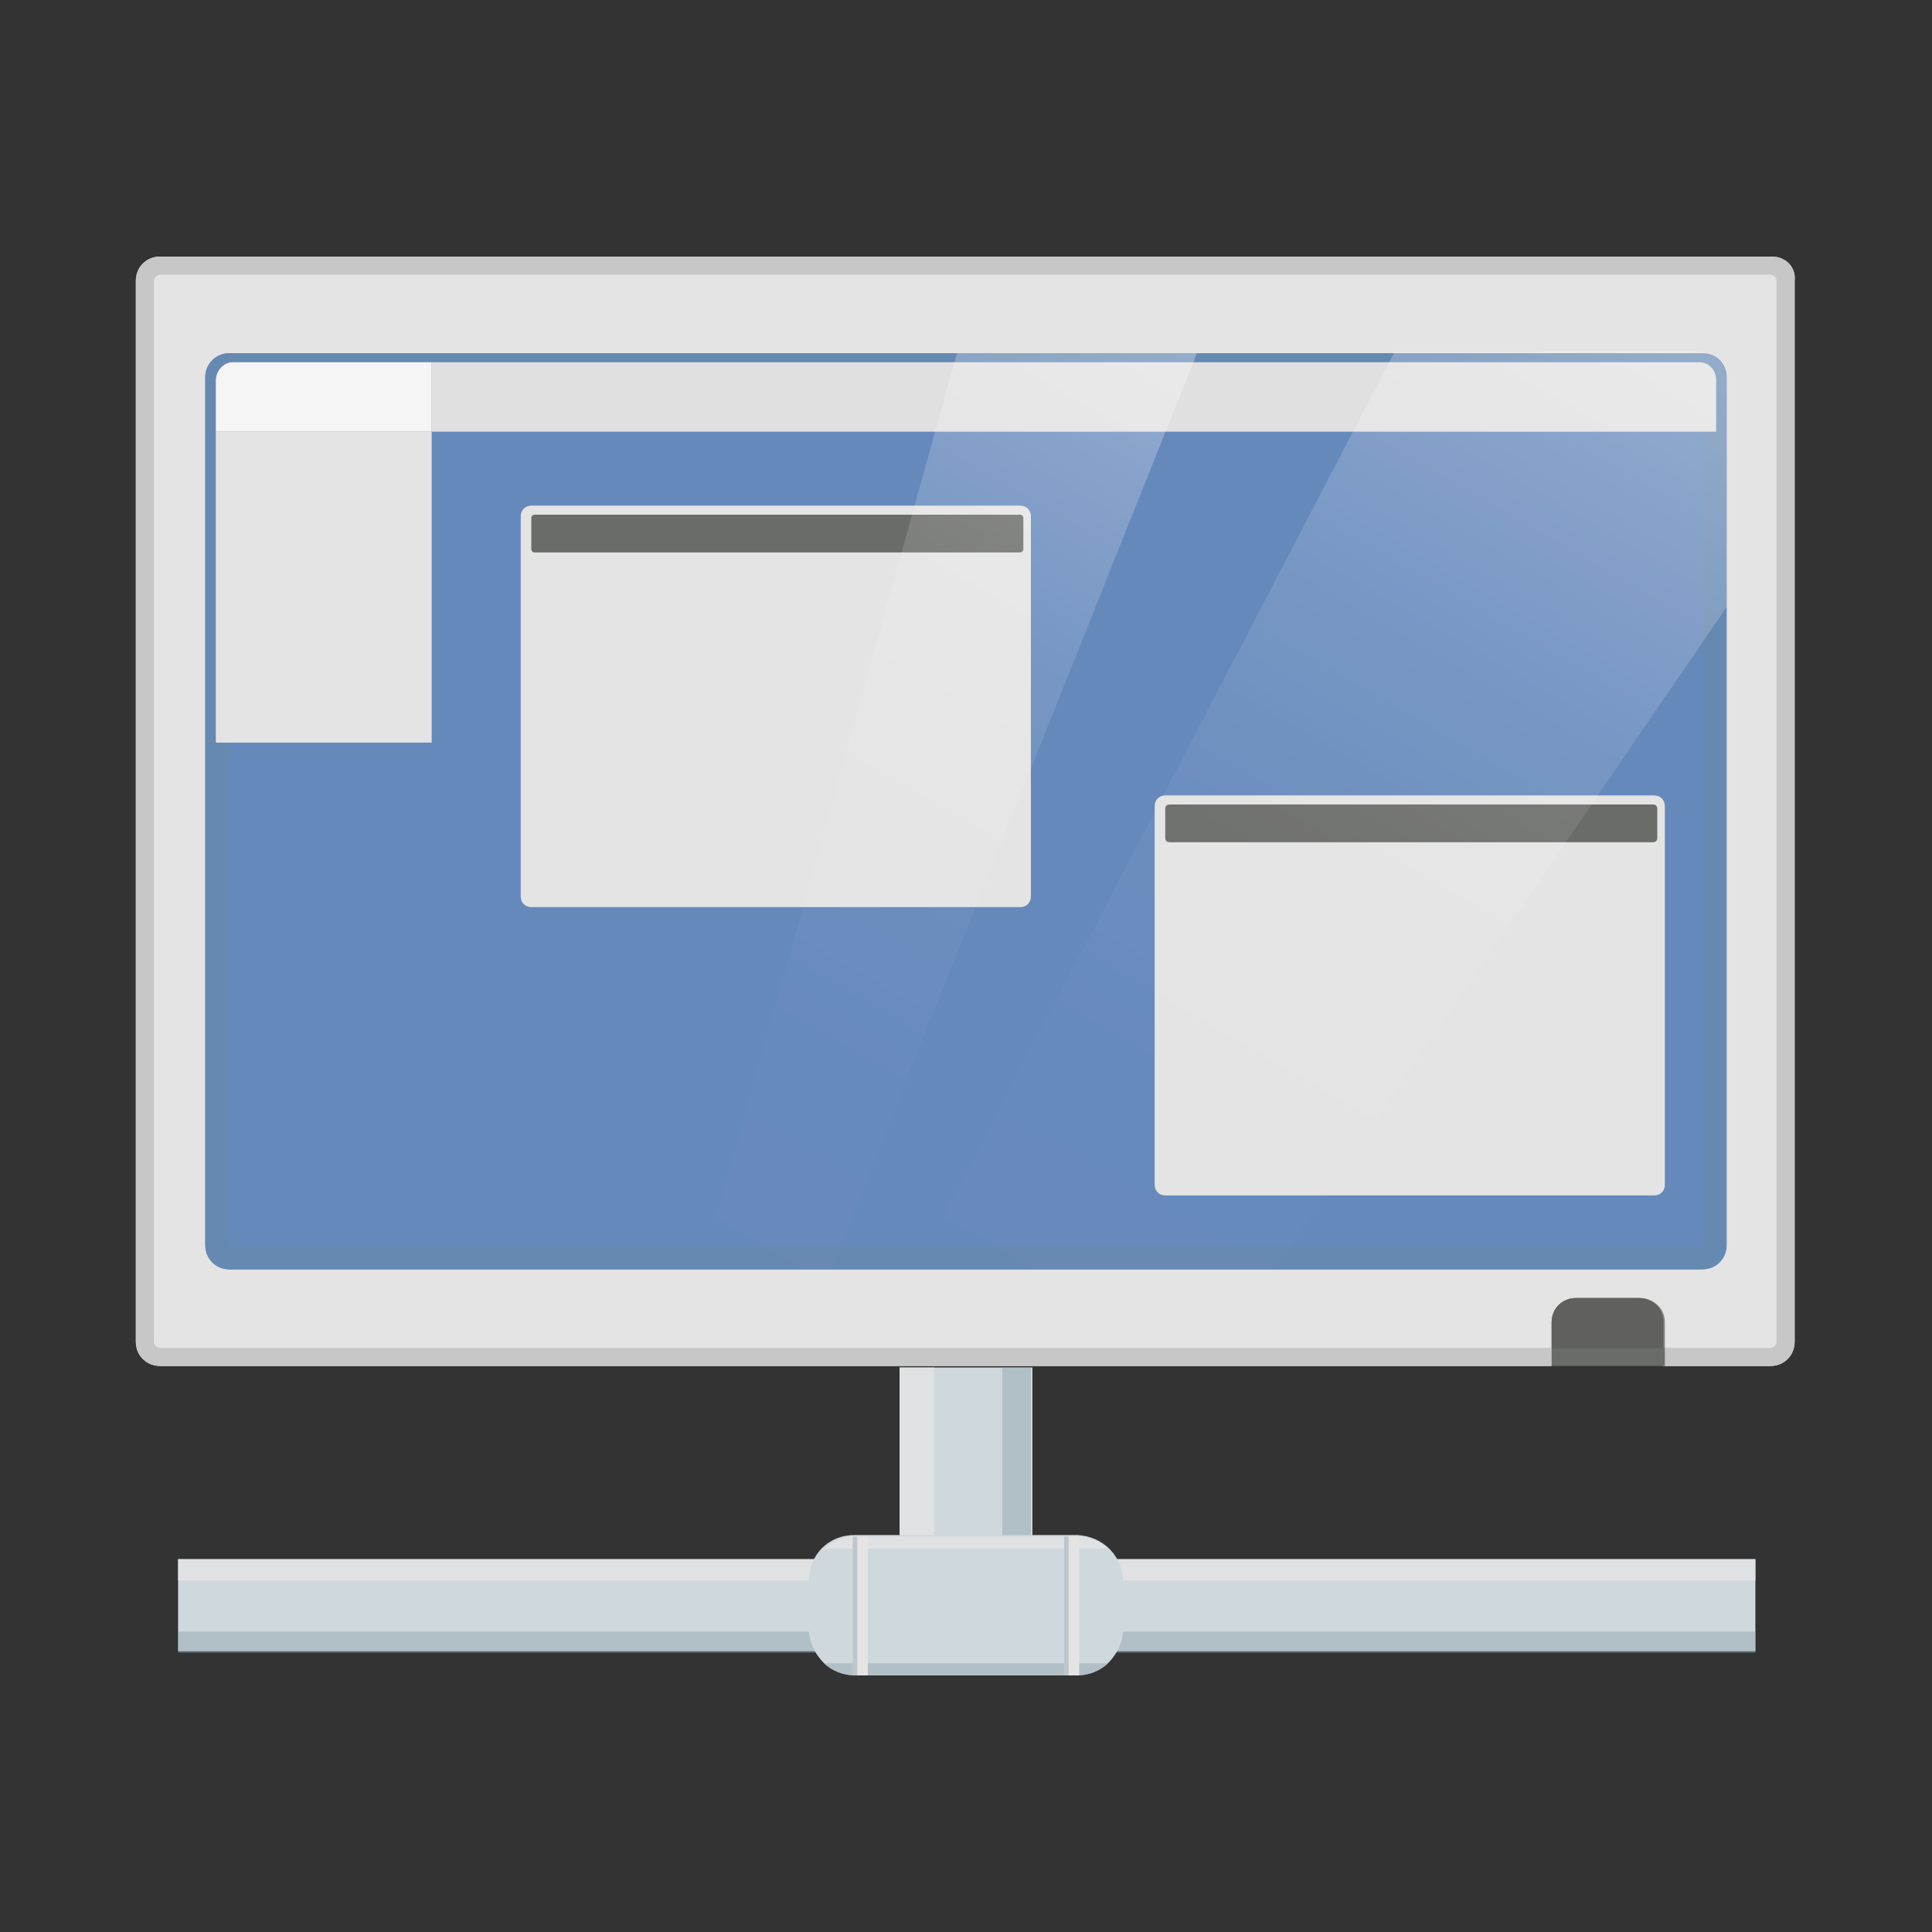 <?xml version="1.0" encoding="utf-8"?>
<!-- Generator: Adobe Illustrator 24.0.0, SVG Export Plug-In . SVG Version: 6.00 Build 0)  -->
<svg version="1.1" id="图层_1" xmlns="http://www.w3.org/2000/svg" xmlns:xlink="http://www.w3.org/1999/xlink" x="0px" y="0px"
	 viewBox="0 0 128 128" enable-background="new 0 0 128 128" xml:space="preserve">
<rect x="0" y="0" width="128" height="128" fill="#333333" stroke="none"/>
<title>vinagre-112</title>
<path fill="#E4E4E4" d="M117.4,17H10.6C9.7,17,9,17.7,9,18.6v70.3c0,0.9,0.7,1.6,1.6,1.6h92.2v-2.9c0-0.9,0.7-1.6,1.6-1.6h4.2
	c0.9,0,1.6,0.7,1.6,1.6v2.9h7.1c0.9,0,1.6-0.7,1.6-1.6V18.6C119,17.7,118.3,17,117.4,17z"/>
<path fill="#C7C7C7" d="M117.4,17H10.6C9.7,17,9,17.7,9,18.6v70.3c0,0.9,0.7,1.6,1.6,1.6h92.2v-1.2H10.6c-0.2,0-0.4-0.2-0.4-0.4
	V18.6c0-0.2,0.2-0.4,0.4-0.4h106.7c0.2,0,0.4,0.2,0.4,0.4v70.3c0,0.2-0.2,0.4-0.4,0.4h-7.1v1.2h7.1c0.9,0,1.6-0.7,1.6-1.6V18.6
	C119,17.7,118.3,17,117.4,17z"/>
<path fill="#6689BC" d="M114.4,25v57.5c0,0.9-0.7,1.6-1.6,1.6H15.2c-0.9,0-1.6-0.7-1.6-1.6V25c0-0.9,0.7-1.6,1.6-1.6h97.5
	C113.7,23.4,114.4,24.1,114.4,25z"/>
<path fill="#6689B2" d="M112.8,25v57.5H15.2V25H112.8 M112.8,23.4H15.2c-0.9,0-1.6,0.7-1.6,1.6v57.5c0,0.9,0.7,1.6,1.6,1.6h97.5
	c0.9,0,1.6-0.7,1.6-1.6V25C114.4,24.1,113.7,23.4,112.8,23.4z"/>
<path fill="#E0E0E0" d="M113.7,25.2v3.4H28.6V24h84C113.2,24,113.7,24.5,113.7,25.2z"/>
<path fill="#E4E4E4" d="M77.2,52.7h32.4c0.4,0,0.7,0.3,0.7,0.7v25.1c0,0.4-0.3,0.7-0.7,0.7H77.2c-0.4,0-0.7-0.3-0.7-0.7V53.4
	C76.5,53,76.8,52.7,77.2,52.7z"/>
<path fill="#F5F5F5" d="M28.6,24v4.6H14.3v-3.4c0-0.6,0.5-1.2,1.1-1.2c0,0,0,0,0,0H28.6z"/>
<rect x="14.3" y="28.6" fill="#E4E4E4" width="14.3" height="20.6"/>
<path fill="#E4E4E4" d="M35.2,33.5h32.4c0.4,0,0.7,0.3,0.7,0.7v25.2c0,0.4-0.3,0.7-0.7,0.7H35.2c-0.4,0-0.7-0.3-0.7-0.7V34.2
	C34.5,33.8,34.8,33.5,35.2,33.5z"/>
<path fill="#6A6C69" d="M35.4,34.1h32.2c0.1,0,0.2,0.1,0.2,0.2v2.1c0,0.1-0.1,0.2-0.2,0.2H35.4c-0.1,0-0.2-0.1-0.2-0.2v-2.1
	C35.2,34.2,35.3,34.1,35.4,34.1L35.4,34.1z"/>
<path fill="#6A6C69" d="M77.5,53.3h32c0.2,0,0.3,0.1,0.3,0.3v1.9c0,0.2-0.1,0.3-0.3,0.3h-32c-0.2,0-0.3-0.1-0.3-0.3v-1.9
	C77.2,53.4,77.3,53.3,77.5,53.3L77.5,53.3z"/>
<path opacity="0.81" fill="#6A6C69" enable-background="new    " d="M110.3,87.6v1.7h-7.5v-1.7c0-0.9,0.7-1.6,1.6-1.6h4.2
	C109.6,86,110.3,86.7,110.3,87.6z"/>
<rect x="102.8" y="89.3" fill="#6A6C69" width="7.5" height="1.2"/>
<rect x="59.6" y="90.6" fill="#CFD8DC" width="8.8" height="11.2"/>
<rect x="59.6" y="90.6" opacity="0.83" fill="#E4E4E4" enable-background="new    " width="2.3" height="11.2"/>
<rect x="66.4" y="90.6" opacity="0.47" fill="#90A4AE" enable-background="new    " width="1.9" height="11.2"/>
<rect x="11.8" y="103.3" fill="#CFD8DC" width="104.5" height="6.1"/>
<rect x="11.8" y="103.3" opacity="0.83" fill="#E4E4E4" enable-background="new    " width="104.5" height="1.4"/>
<rect x="11.8" y="108.1" opacity="0.47" fill="#90A4AE" enable-background="new    " width="104.5" height="1.4"/>
<path fill="#CFD8DC" d="M74.4,104.8v3.2c0,0.8-0.4,1.6-1,2.2c-0.5,0.5-1.3,0.8-2,0.8H56.6c-0.7,0-1.5-0.3-2-0.8
	c-0.6-0.6-1-1.4-1-2.2v-3.3c0-1.7,1.3-3,3-3h14.8C73.1,101.8,74.4,103.1,74.4,104.8z"/>
<path opacity="0.47" fill="#90A4AE" enable-background="new    " d="M73.4,110.2c-0.5,0.5-1.3,0.8-2,0.8H56.6c-0.7,0-1.5-0.3-2-0.8
	H73.4z"/>
<path opacity="0.83" fill="#E4E4E4" enable-background="new    " d="M73.4,102.6c-0.5-0.5-1.3-0.8-2-0.8H56.6c-0.7,0-1.5,0.3-2,0.8
	H73.4z"/>
<rect x="56.5" y="101.8" fill="#E4E4E4" width="1" height="9.2"/>
<rect x="56.5" y="101.8" opacity="0.47" fill="#90A4AE" enable-background="new    " width="0.3" height="9.2"/>
<rect x="70.5" y="101.8" fill="#E4E4E4" width="1" height="9.2"/>
<rect x="70.5" y="101.8" opacity="0.47" fill="#90A4AE" enable-background="new    " width="0.3" height="9.2"/>
<linearGradient id="SVGID_1_" gradientUnits="userSpaceOnUse" x1="77.355" y1="105.719" x2="42.845" y2="45.94" gradientTransform="matrix(1 0 0 -1 0 128)">
	<stop  offset="0" style="stop-color:#FFFFFF;stop-opacity:0.3"/>
	<stop  offset="0.13" style="stop-color:#FFFFFF;stop-opacity:0.22"/>
	<stop  offset="0.32" style="stop-color:#FFFFFF;stop-opacity:0.12"/>
	<stop  offset="0.52" style="stop-color:#FFFFFF;stop-opacity:5.000000e-02"/>
	<stop  offset="0.74" style="stop-color:#FFFFFF;stop-opacity:1.000000e-02"/>
	<stop  offset="1" style="stop-color:#FFFFFF;stop-opacity:0"/>
</linearGradient>
<polygon fill="url(#SVGID_1_)" points="79.3,23.4 55,84.2 46.5,84.2 63.4,23.4 "/>
<linearGradient id="SVGID_2_" gradientUnits="userSpaceOnUse" x1="109.481" y1="106.73" x2="70.06" y2="38.449" gradientTransform="matrix(1 0 0 -1 0 128)">
	<stop  offset="0" style="stop-color:#FFFFFF;stop-opacity:0.3"/>
	<stop  offset="0.13" style="stop-color:#FFFFFF;stop-opacity:0.22"/>
	<stop  offset="0.32" style="stop-color:#FFFFFF;stop-opacity:0.12"/>
	<stop  offset="0.52" style="stop-color:#FFFFFF;stop-opacity:5.000000e-02"/>
	<stop  offset="0.74" style="stop-color:#FFFFFF;stop-opacity:1.000000e-02"/>
	<stop  offset="1" style="stop-color:#FFFFFF;stop-opacity:0"/>
</linearGradient>
<path fill="url(#SVGID_2_)" d="M114.4,25v15.2l-30,43.9H60.7l31.7-60.8h20.3C113.6,23.4,114.4,24.1,114.4,25z"/>
</svg>
